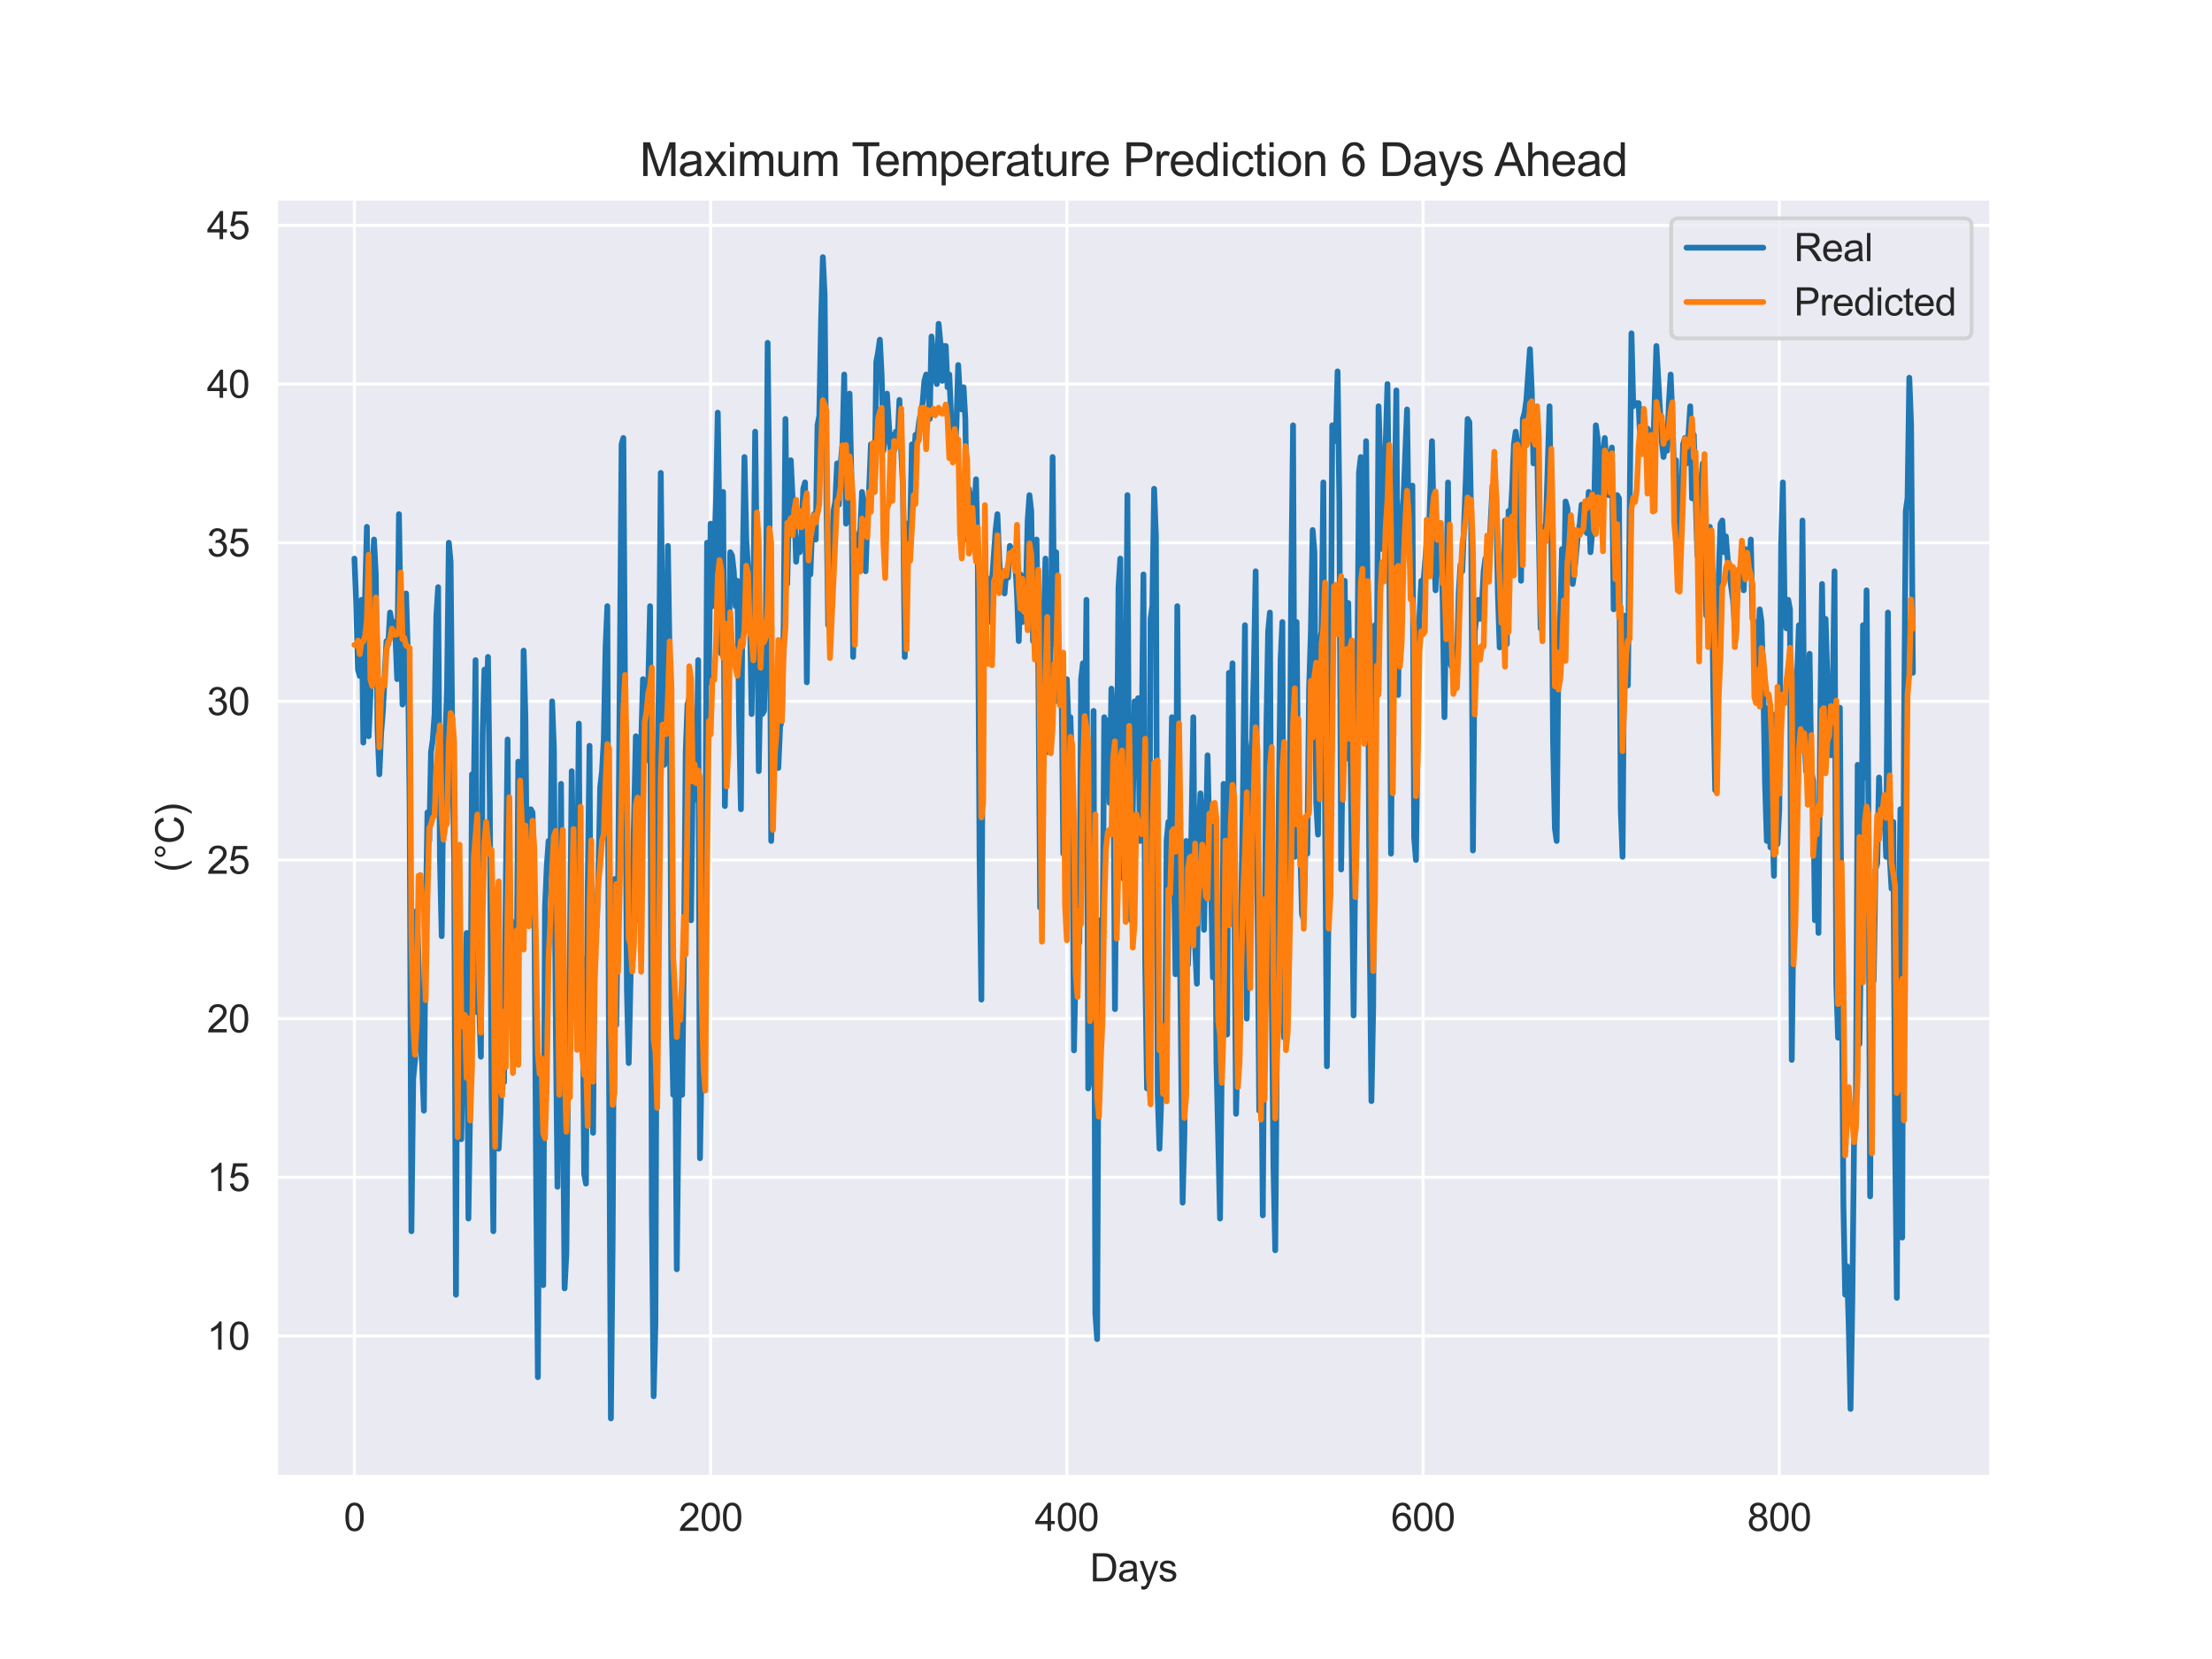 <?xml version="1.0" encoding="utf-8" standalone="no"?>
<!DOCTYPE svg PUBLIC "-//W3C//DTD SVG 1.1//EN"
  "http://www.w3.org/Graphics/SVG/1.1/DTD/svg11.dtd">
<svg xmlns:xlink="http://www.w3.org/1999/xlink" width="576pt" height="432pt" viewBox="0 0 576 432" xmlns="http://www.w3.org/2000/svg" version="1.1">
 <defs>
  <style type="text/css">*{stroke-linejoin: round; stroke-linecap: butt}</style>
 </defs>
 <g id="figure_1">
  <g id="patch_1">
   <path d="M 0 432 
L 576 432 
L 576 0 
L 0 0 
z
" style="fill: #ffffff"/>
  </g>
  <g id="axes_1">
   <g id="patch_2">
    <path d="M 72 384.48 
L 518.4 384.48 
L 518.4 51.84 
L 72 51.84 
z
" style="fill: #eaeaf2"/>
   </g>
   <g id="matplotlib.axis_1">
    <g id="xtick_1">
     <g id="line2d_1">
      <path d="M 92.291 384.48 
L 92.291 51.84 
" clip-path="url(#p9acb52d0fd)" style="fill: none; stroke: #ffffff; stroke-width: 0.8; stroke-linecap: round"/>
     </g>
     <g id="text_1">
      <!-- 0 -->
      <g style="fill: #262626" transform="translate(89.51 398.638) scale(0.1 -0.1)">
       <defs>
        <path id="ArialMT-30" d="M 266 2259 
Q 266 3072 433 3567 
Q 600 4063 929 4331 
Q 1259 4600 1759 4600 
Q 2128 4600 2406 4451 
Q 2684 4303 2865 4023 
Q 3047 3744 3150 3342 
Q 3253 2941 3253 2259 
Q 3253 1453 3087 958 
Q 2922 463 2592 192 
Q 2263 -78 1759 -78 
Q 1097 -78 719 397 
Q 266 969 266 2259 
z
M 844 2259 
Q 844 1131 1108 757 
Q 1372 384 1759 384 
Q 2147 384 2411 759 
Q 2675 1134 2675 2259 
Q 2675 3391 2411 3762 
Q 2147 4134 1753 4134 
Q 1366 4134 1134 3806 
Q 844 3388 844 2259 
z
" transform="scale(0.016)"/>
       </defs>
       <use xlink:href="#ArialMT-30"/>
      </g>
     </g>
    </g>
    <g id="xtick_2">
     <g id="line2d_2">
      <path d="M 185.049 384.48 
L 185.049 51.84 
" clip-path="url(#p9acb52d0fd)" style="fill: none; stroke: #ffffff; stroke-width: 0.8; stroke-linecap: round"/>
     </g>
     <g id="text_2">
      <!-- 200 -->
      <g style="fill: #262626" transform="translate(176.708 398.638) scale(0.1 -0.1)">
       <defs>
        <path id="ArialMT-32" d="M 3222 541 
L 3222 0 
L 194 0 
Q 188 203 259 391 
Q 375 700 629 1000 
Q 884 1300 1366 1694 
Q 2113 2306 2375 2664 
Q 2638 3022 2638 3341 
Q 2638 3675 2398 3904 
Q 2159 4134 1775 4134 
Q 1369 4134 1125 3890 
Q 881 3647 878 3216 
L 300 3275 
Q 359 3922 746 4261 
Q 1134 4600 1788 4600 
Q 2447 4600 2831 4234 
Q 3216 3869 3216 3328 
Q 3216 3053 3103 2787 
Q 2991 2522 2730 2228 
Q 2469 1934 1863 1422 
Q 1356 997 1212 845 
Q 1069 694 975 541 
L 3222 541 
z
" transform="scale(0.016)"/>
       </defs>
       <use xlink:href="#ArialMT-32"/>
       <use xlink:href="#ArialMT-30" x="55.615"/>
       <use xlink:href="#ArialMT-30" x="111.23"/>
      </g>
     </g>
    </g>
    <g id="xtick_3">
     <g id="line2d_3">
      <path d="M 277.808 384.48 
L 277.808 51.84 
" clip-path="url(#p9acb52d0fd)" style="fill: none; stroke: #ffffff; stroke-width: 0.8; stroke-linecap: round"/>
     </g>
     <g id="text_3">
      <!-- 400 -->
      <g style="fill: #262626" transform="translate(269.466 398.638) scale(0.1 -0.1)">
       <defs>
        <path id="ArialMT-34" d="M 2069 0 
L 2069 1097 
L 81 1097 
L 81 1613 
L 2172 4581 
L 2631 4581 
L 2631 1613 
L 3250 1613 
L 3250 1097 
L 2631 1097 
L 2631 0 
L 2069 0 
z
M 2069 1613 
L 2069 3678 
L 634 1613 
L 2069 1613 
z
" transform="scale(0.016)"/>
       </defs>
       <use xlink:href="#ArialMT-34"/>
       <use xlink:href="#ArialMT-30" x="55.615"/>
       <use xlink:href="#ArialMT-30" x="111.23"/>
      </g>
     </g>
    </g>
    <g id="xtick_4">
     <g id="line2d_4">
      <path d="M 370.566 384.48 
L 370.566 51.84 
" clip-path="url(#p9acb52d0fd)" style="fill: none; stroke: #ffffff; stroke-width: 0.8; stroke-linecap: round"/>
     </g>
     <g id="text_4">
      <!-- 600 -->
      <g style="fill: #262626" transform="translate(362.225 398.638) scale(0.1 -0.1)">
       <defs>
        <path id="ArialMT-36" d="M 3184 3459 
L 2625 3416 
Q 2550 3747 2413 3897 
Q 2184 4138 1850 4138 
Q 1581 4138 1378 3988 
Q 1113 3794 959 3422 
Q 806 3050 800 2363 
Q 1003 2672 1297 2822 
Q 1591 2972 1913 2972 
Q 2475 2972 2870 2558 
Q 3266 2144 3266 1488 
Q 3266 1056 3080 686 
Q 2894 316 2569 119 
Q 2244 -78 1831 -78 
Q 1128 -78 684 439 
Q 241 956 241 2144 
Q 241 3472 731 4075 
Q 1159 4600 1884 4600 
Q 2425 4600 2770 4297 
Q 3116 3994 3184 3459 
z
M 888 1484 
Q 888 1194 1011 928 
Q 1134 663 1356 523 
Q 1578 384 1822 384 
Q 2178 384 2434 671 
Q 2691 959 2691 1453 
Q 2691 1928 2437 2201 
Q 2184 2475 1800 2475 
Q 1419 2475 1153 2201 
Q 888 1928 888 1484 
z
" transform="scale(0.016)"/>
       </defs>
       <use xlink:href="#ArialMT-36"/>
       <use xlink:href="#ArialMT-30" x="55.615"/>
       <use xlink:href="#ArialMT-30" x="111.23"/>
      </g>
     </g>
    </g>
    <g id="xtick_5">
     <g id="line2d_5">
      <path d="M 463.325 384.48 
L 463.325 51.84 
" clip-path="url(#p9acb52d0fd)" style="fill: none; stroke: #ffffff; stroke-width: 0.8; stroke-linecap: round"/>
     </g>
     <g id="text_5">
      <!-- 800 -->
      <g style="fill: #262626" transform="translate(454.983 398.638) scale(0.1 -0.1)">
       <defs>
        <path id="ArialMT-38" d="M 1131 2484 
Q 781 2613 612 2850 
Q 444 3088 444 3419 
Q 444 3919 803 4259 
Q 1163 4600 1759 4600 
Q 2359 4600 2725 4251 
Q 3091 3903 3091 3403 
Q 3091 3084 2923 2848 
Q 2756 2613 2416 2484 
Q 2838 2347 3058 2040 
Q 3278 1734 3278 1309 
Q 3278 722 2862 322 
Q 2447 -78 1769 -78 
Q 1091 -78 675 323 
Q 259 725 259 1325 
Q 259 1772 486 2073 
Q 713 2375 1131 2484 
z
M 1019 3438 
Q 1019 3113 1228 2906 
Q 1438 2700 1772 2700 
Q 2097 2700 2305 2904 
Q 2513 3109 2513 3406 
Q 2513 3716 2298 3927 
Q 2084 4138 1766 4138 
Q 1444 4138 1231 3931 
Q 1019 3725 1019 3438 
z
M 838 1322 
Q 838 1081 952 856 
Q 1066 631 1291 507 
Q 1516 384 1775 384 
Q 2178 384 2440 643 
Q 2703 903 2703 1303 
Q 2703 1709 2433 1975 
Q 2163 2241 1756 2241 
Q 1359 2241 1098 1978 
Q 838 1716 838 1322 
z
" transform="scale(0.016)"/>
       </defs>
       <use xlink:href="#ArialMT-38"/>
       <use xlink:href="#ArialMT-30" x="55.615"/>
       <use xlink:href="#ArialMT-30" x="111.23"/>
      </g>
     </g>
    </g>
    <g id="text_6">
     <!-- Days -->
     <g style="fill: #262626" transform="translate(283.809 411.783) scale(0.1 -0.1)">
      <defs>
       <path id="ArialMT-44" d="M 494 0 
L 494 4581 
L 2072 4581 
Q 2606 4581 2888 4516 
Q 3281 4425 3559 4188 
Q 3922 3881 4101 3404 
Q 4281 2928 4281 2316 
Q 4281 1794 4159 1391 
Q 4038 988 3847 723 
Q 3656 459 3429 307 
Q 3203 156 2883 78 
Q 2563 0 2147 0 
L 494 0 
z
M 1100 541 
L 2078 541 
Q 2531 541 2789 625 
Q 3047 709 3200 863 
Q 3416 1078 3536 1442 
Q 3656 1806 3656 2325 
Q 3656 3044 3420 3430 
Q 3184 3816 2847 3947 
Q 2603 4041 2063 4041 
L 1100 4041 
L 1100 541 
z
" transform="scale(0.016)"/>
       <path id="ArialMT-61" d="M 2588 409 
Q 2275 144 1986 34 
Q 1697 -75 1366 -75 
Q 819 -75 525 192 
Q 231 459 231 875 
Q 231 1119 342 1320 
Q 453 1522 633 1644 
Q 813 1766 1038 1828 
Q 1203 1872 1538 1913 
Q 2219 1994 2541 2106 
Q 2544 2222 2544 2253 
Q 2544 2597 2384 2738 
Q 2169 2928 1744 2928 
Q 1347 2928 1158 2789 
Q 969 2650 878 2297 
L 328 2372 
Q 403 2725 575 2942 
Q 747 3159 1072 3276 
Q 1397 3394 1825 3394 
Q 2250 3394 2515 3294 
Q 2781 3194 2906 3042 
Q 3031 2891 3081 2659 
Q 3109 2516 3109 2141 
L 3109 1391 
Q 3109 606 3145 398 
Q 3181 191 3288 0 
L 2700 0 
Q 2613 175 2588 409 
z
M 2541 1666 
Q 2234 1541 1622 1453 
Q 1275 1403 1131 1340 
Q 988 1278 909 1158 
Q 831 1038 831 891 
Q 831 666 1001 516 
Q 1172 366 1500 366 
Q 1825 366 2078 508 
Q 2331 650 2450 897 
Q 2541 1088 2541 1459 
L 2541 1666 
z
" transform="scale(0.016)"/>
       <path id="ArialMT-79" d="M 397 -1278 
L 334 -750 
Q 519 -800 656 -800 
Q 844 -800 956 -737 
Q 1069 -675 1141 -563 
Q 1194 -478 1313 -144 
Q 1328 -97 1363 -6 
L 103 3319 
L 709 3319 
L 1400 1397 
Q 1534 1031 1641 628 
Q 1738 1016 1872 1384 
L 2581 3319 
L 3144 3319 
L 1881 -56 
Q 1678 -603 1566 -809 
Q 1416 -1088 1222 -1217 
Q 1028 -1347 759 -1347 
Q 597 -1347 397 -1278 
z
" transform="scale(0.016)"/>
       <path id="ArialMT-73" d="M 197 991 
L 753 1078 
Q 800 744 1014 566 
Q 1228 388 1613 388 
Q 2000 388 2187 545 
Q 2375 703 2375 916 
Q 2375 1106 2209 1216 
Q 2094 1291 1634 1406 
Q 1016 1563 777 1677 
Q 538 1791 414 1992 
Q 291 2194 291 2438 
Q 291 2659 392 2848 
Q 494 3038 669 3163 
Q 800 3259 1026 3326 
Q 1253 3394 1513 3394 
Q 1903 3394 2198 3281 
Q 2494 3169 2634 2976 
Q 2775 2784 2828 2463 
L 2278 2388 
Q 2241 2644 2061 2787 
Q 1881 2931 1553 2931 
Q 1166 2931 1000 2803 
Q 834 2675 834 2503 
Q 834 2394 903 2306 
Q 972 2216 1119 2156 
Q 1203 2125 1616 2013 
Q 2213 1853 2448 1751 
Q 2684 1650 2818 1456 
Q 2953 1263 2953 975 
Q 2953 694 2789 445 
Q 2625 197 2315 61 
Q 2006 -75 1616 -75 
Q 969 -75 630 194 
Q 291 463 197 991 
z
" transform="scale(0.016)"/>
      </defs>
      <use xlink:href="#ArialMT-44"/>
      <use xlink:href="#ArialMT-61" x="72.217"/>
      <use xlink:href="#ArialMT-79" x="127.832"/>
      <use xlink:href="#ArialMT-73" x="177.832"/>
     </g>
    </g>
   </g>
   <g id="matplotlib.axis_2">
    <g id="ytick_1">
     <g id="line2d_6">
      <path d="M 72 347.878 
L 518.4 347.878 
" clip-path="url(#p9acb52d0fd)" style="fill: none; stroke: #ffffff; stroke-width: 0.8; stroke-linecap: round"/>
     </g>
     <g id="text_7">
      <!-- 10 -->
      <g style="fill: #262626" transform="translate(53.878 351.457) scale(0.1 -0.1)">
       <defs>
        <path id="ArialMT-31" d="M 2384 0 
L 1822 0 
L 1822 3584 
Q 1619 3391 1289 3197 
Q 959 3003 697 2906 
L 697 3450 
Q 1169 3672 1522 3987 
Q 1875 4303 2022 4600 
L 2384 4600 
L 2384 0 
z
" transform="scale(0.016)"/>
       </defs>
       <use xlink:href="#ArialMT-31"/>
       <use xlink:href="#ArialMT-30" x="55.615"/>
      </g>
     </g>
    </g>
    <g id="ytick_2">
     <g id="line2d_7">
      <path d="M 72 306.567 
L 518.4 306.567 
" clip-path="url(#p9acb52d0fd)" style="fill: none; stroke: #ffffff; stroke-width: 0.8; stroke-linecap: round"/>
     </g>
     <g id="text_8">
      <!-- 15 -->
      <g style="fill: #262626" transform="translate(53.878 310.145) scale(0.1 -0.1)">
       <defs>
        <path id="ArialMT-35" d="M 266 1200 
L 856 1250 
Q 922 819 1161 601 
Q 1400 384 1738 384 
Q 2144 384 2425 690 
Q 2706 997 2706 1503 
Q 2706 1984 2436 2262 
Q 2166 2541 1728 2541 
Q 1456 2541 1237 2417 
Q 1019 2294 894 2097 
L 366 2166 
L 809 4519 
L 3088 4519 
L 3088 3981 
L 1259 3981 
L 1013 2750 
Q 1425 3038 1878 3038 
Q 2478 3038 2890 2622 
Q 3303 2206 3303 1553 
Q 3303 931 2941 478 
Q 2500 -78 1738 -78 
Q 1113 -78 717 272 
Q 322 622 266 1200 
z
" transform="scale(0.016)"/>
       </defs>
       <use xlink:href="#ArialMT-31"/>
       <use xlink:href="#ArialMT-35" x="55.615"/>
      </g>
     </g>
    </g>
    <g id="ytick_3">
     <g id="line2d_8">
      <path d="M 72 265.255 
L 518.4 265.255 
" clip-path="url(#p9acb52d0fd)" style="fill: none; stroke: #ffffff; stroke-width: 0.8; stroke-linecap: round"/>
     </g>
     <g id="text_9">
      <!-- 20 -->
      <g style="fill: #262626" transform="translate(53.878 268.834) scale(0.1 -0.1)">
       <use xlink:href="#ArialMT-32"/>
       <use xlink:href="#ArialMT-30" x="55.615"/>
      </g>
     </g>
    </g>
    <g id="ytick_4">
     <g id="line2d_9">
      <path d="M 72 223.944 
L 518.4 223.944 
" clip-path="url(#p9acb52d0fd)" style="fill: none; stroke: #ffffff; stroke-width: 0.8; stroke-linecap: round"/>
     </g>
     <g id="text_10">
      <!-- 25 -->
      <g style="fill: #262626" transform="translate(53.878 227.523) scale(0.1 -0.1)">
       <use xlink:href="#ArialMT-32"/>
       <use xlink:href="#ArialMT-35" x="55.615"/>
      </g>
     </g>
    </g>
    <g id="ytick_5">
     <g id="line2d_10">
      <path d="M 72 182.632 
L 518.4 182.632 
" clip-path="url(#p9acb52d0fd)" style="fill: none; stroke: #ffffff; stroke-width: 0.8; stroke-linecap: round"/>
     </g>
     <g id="text_11">
      <!-- 30 -->
      <g style="fill: #262626" transform="translate(53.878 186.211) scale(0.1 -0.1)">
       <defs>
        <path id="ArialMT-33" d="M 269 1209 
L 831 1284 
Q 928 806 1161 595 
Q 1394 384 1728 384 
Q 2125 384 2398 659 
Q 2672 934 2672 1341 
Q 2672 1728 2419 1979 
Q 2166 2231 1775 2231 
Q 1616 2231 1378 2169 
L 1441 2663 
Q 1497 2656 1531 2656 
Q 1891 2656 2178 2843 
Q 2466 3031 2466 3422 
Q 2466 3731 2256 3934 
Q 2047 4138 1716 4138 
Q 1388 4138 1169 3931 
Q 950 3725 888 3313 
L 325 3413 
Q 428 3978 793 4289 
Q 1159 4600 1703 4600 
Q 2078 4600 2393 4439 
Q 2709 4278 2876 4000 
Q 3044 3722 3044 3409 
Q 3044 3113 2884 2869 
Q 2725 2625 2413 2481 
Q 2819 2388 3044 2092 
Q 3269 1797 3269 1353 
Q 3269 753 2831 336 
Q 2394 -81 1725 -81 
Q 1122 -81 723 278 
Q 325 638 269 1209 
z
" transform="scale(0.016)"/>
       </defs>
       <use xlink:href="#ArialMT-33"/>
       <use xlink:href="#ArialMT-30" x="55.615"/>
      </g>
     </g>
    </g>
    <g id="ytick_6">
     <g id="line2d_11">
      <path d="M 72 141.321 
L 518.4 141.321 
" clip-path="url(#p9acb52d0fd)" style="fill: none; stroke: #ffffff; stroke-width: 0.8; stroke-linecap: round"/>
     </g>
     <g id="text_12">
      <!-- 35 -->
      <g style="fill: #262626" transform="translate(53.878 144.9) scale(0.1 -0.1)">
       <use xlink:href="#ArialMT-33"/>
       <use xlink:href="#ArialMT-35" x="55.615"/>
      </g>
     </g>
    </g>
    <g id="ytick_7">
     <g id="line2d_12">
      <path d="M 72 100.009 
L 518.4 100.009 
" clip-path="url(#p9acb52d0fd)" style="fill: none; stroke: #ffffff; stroke-width: 0.8; stroke-linecap: round"/>
     </g>
     <g id="text_13">
      <!-- 40 -->
      <g style="fill: #262626" transform="translate(53.878 103.588) scale(0.1 -0.1)">
       <use xlink:href="#ArialMT-34"/>
       <use xlink:href="#ArialMT-30" x="55.615"/>
      </g>
     </g>
    </g>
    <g id="ytick_8">
     <g id="line2d_13">
      <path d="M 72 58.698 
L 518.4 58.698 
" clip-path="url(#p9acb52d0fd)" style="fill: none; stroke: #ffffff; stroke-width: 0.8; stroke-linecap: round"/>
     </g>
     <g id="text_14">
      <!-- 45 -->
      <g style="fill: #262626" transform="translate(53.878 62.277) scale(0.1 -0.1)">
       <use xlink:href="#ArialMT-34"/>
       <use xlink:href="#ArialMT-35" x="55.615"/>
      </g>
     </g>
    </g>
    <g id="text_15">
     <!-- (°C) -->
     <g style="fill: #262626" transform="translate(47.773 227.1) rotate(-90) scale(0.1 -0.1)">
      <defs>
       <path id="ArialMT-28" d="M 1497 -1347 
Q 1031 -759 709 28 
Q 388 816 388 1659 
Q 388 2403 628 3084 
Q 909 3875 1497 4659 
L 1900 4659 
Q 1522 4009 1400 3731 
Q 1209 3300 1100 2831 
Q 966 2247 966 1656 
Q 966 153 1900 -1347 
L 1497 -1347 
z
" transform="scale(0.016)"/>
       <path id="ArialMT-b0" d="M 400 3794 
Q 400 4153 654 4406 
Q 909 4659 1266 4659 
Q 1628 4659 1881 4406 
Q 2134 4153 2134 3794 
Q 2134 3434 1879 3179 
Q 1625 2925 1266 2925 
Q 909 2925 654 3178 
Q 400 3431 400 3794 
z
M 741 3794 
Q 741 3575 895 3420 
Q 1050 3266 1269 3266 
Q 1484 3266 1639 3420 
Q 1794 3575 1794 3794 
Q 1794 4013 1639 4167 
Q 1484 4322 1269 4322 
Q 1050 4322 895 4167 
Q 741 4013 741 3794 
z
" transform="scale(0.016)"/>
       <path id="ArialMT-43" d="M 3763 1606 
L 4369 1453 
Q 4178 706 3683 314 
Q 3188 -78 2472 -78 
Q 1731 -78 1267 223 
Q 803 525 561 1097 
Q 319 1669 319 2325 
Q 319 3041 592 3573 
Q 866 4106 1370 4382 
Q 1875 4659 2481 4659 
Q 3169 4659 3637 4309 
Q 4106 3959 4291 3325 
L 3694 3184 
Q 3534 3684 3231 3912 
Q 2928 4141 2469 4141 
Q 1941 4141 1586 3887 
Q 1231 3634 1087 3207 
Q 944 2781 944 2328 
Q 944 1744 1114 1308 
Q 1284 872 1643 656 
Q 2003 441 2422 441 
Q 2931 441 3284 734 
Q 3638 1028 3763 1606 
z
" transform="scale(0.016)"/>
       <path id="ArialMT-29" d="M 791 -1347 
L 388 -1347 
Q 1322 153 1322 1656 
Q 1322 2244 1188 2822 
Q 1081 3291 891 3722 
Q 769 4003 388 4659 
L 791 4659 
Q 1378 3875 1659 3084 
Q 1900 2403 1900 1659 
Q 1900 816 1576 28 
Q 1253 -759 791 -1347 
z
" transform="scale(0.016)"/>
      </defs>
      <use xlink:href="#ArialMT-28"/>
      <use xlink:href="#ArialMT-b0" x="33.301"/>
      <use xlink:href="#ArialMT-43" x="73.291"/>
      <use xlink:href="#ArialMT-29" x="145.508"/>
     </g>
    </g>
   </g>
   <g id="line2d_14">
    <path d="M 92.291 145.452 
L 92.755 157.019 
L 93.218 174.37 
L 93.682 176.022 
L 94.146 156.193 
L 94.61 193.373 
L 95.074 155.367 
L 95.537 137.19 
L 96.001 191.721 
L 96.465 180.98 
L 96.929 149.583 
L 97.393 140.494 
L 97.856 149.583 
L 98.32 190.068 
L 98.784 201.635 
L 99.248 190.894 
L 99.712 185.111 
L 100.639 166.934 
L 101.103 167.76 
L 101.567 159.498 
L 102.031 161.976 
L 102.494 161.976 
L 102.958 165.281 
L 103.422 176.849 
L 103.886 133.885 
L 104.35 163.629 
L 104.813 183.458 
L 105.277 178.501 
L 105.741 154.54 
L 106.205 170.239 
L 106.668 209.898 
L 107.132 320.612 
L 107.596 280.953 
L 108.06 275.996 
L 108.524 237.163 
L 108.987 249.557 
L 109.451 271.865 
L 109.915 276.822 
L 110.379 289.216 
L 110.843 240.468 
L 111.306 211.55 
L 111.77 218.986 
L 112.234 195.852 
L 112.698 192.547 
L 113.162 185.937 
L 113.625 160.324 
L 114.089 152.888 
L 114.553 223.117 
L 115.017 243.773 
L 115.481 199.983 
L 115.944 193.373 
L 116.408 179.327 
L 116.872 141.321 
L 117.336 146.278 
L 117.799 195.026 
L 118.263 223.117 
L 118.727 337.137 
L 119.191 229.727 
L 119.655 268.56 
L 120.118 296.652 
L 120.582 271.039 
L 121.046 266.081 
L 121.51 242.947 
L 121.974 317.308 
L 122.437 286.737 
L 122.901 201.635 
L 123.365 208.245 
L 123.829 171.891 
L 124.293 263.603 
L 124.756 261.95 
L 125.22 275.17 
L 125.684 190.894 
L 126.148 174.37 
L 126.612 185.937 
L 127.075 171.065 
L 127.539 208.245 
L 128.003 285.085 
L 128.467 320.612 
L 128.93 250.383 
L 129.858 299.13 
L 130.322 290.042 
L 130.786 273.517 
L 131.249 281.78 
L 131.713 230.553 
L 132.177 192.547 
L 132.641 260.298 
L 133.105 239.642 
L 133.568 253.688 
L 134.032 240.468 
L 134.496 261.95 
L 134.96 198.33 
L 135.424 220.639 
L 135.887 231.38 
L 136.351 169.412 
L 136.815 186.763 
L 137.279 238.816 
L 137.743 237.163 
L 138.206 210.724 
L 138.67 211.55 
L 139.134 233.032 
L 139.598 305.74 
L 140.062 358.619 
L 140.525 275.996 
L 140.989 280.953 
L 141.453 334.658 
L 141.917 236.337 
L 142.38 225.596 
L 142.844 218.986 
L 143.308 227.249 
L 143.772 182.632 
L 144.236 195.026 
L 144.699 263.603 
L 145.163 309.045 
L 146.091 204.114 
L 146.555 281.78 
L 147.018 335.485 
L 147.482 326.396 
L 147.946 276.822 
L 148.41 246.252 
L 148.874 200.809 
L 149.801 259.471 
L 150.265 236.337 
L 150.729 188.416 
L 151.193 267.734 
L 151.656 249.557 
L 152.12 305.74 
L 152.584 308.219 
L 153.048 230.553 
L 153.511 194.199 
L 153.975 282.606 
L 154.439 294.999 
L 154.903 237.163 
L 155.367 241.294 
L 155.83 227.249 
L 156.294 204.94 
L 156.758 200.809 
L 157.222 192.547 
L 157.686 168.586 
L 158.149 157.845 
L 158.613 282.606 
L 159.077 369.36 
L 159.541 322.265 
L 160.005 228.901 
L 160.468 266.908 
L 160.932 234.685 
L 161.86 115.708 
L 162.324 114.055 
L 163.251 257.819 
L 163.715 276.822 
L 165.57 191.721 
L 166.034 233.032 
L 166.498 239.642 
L 166.961 193.373 
L 167.425 176.849 
L 167.889 198.33 
L 168.353 181.806 
L 168.817 177.675 
L 169.28 157.845 
L 169.744 315.655 
L 170.208 363.576 
L 170.672 344.573 
L 171.136 204.94 
L 171.599 176.022 
L 172.063 123.144 
L 172.527 167.76 
L 172.991 199.157 
L 173.455 185.111 
L 173.918 142.147 
L 174.382 172.717 
L 174.846 262.776 
L 175.31 285.085 
L 175.774 266.908 
L 176.237 330.527 
L 176.701 287.563 
L 177.165 261.95 
L 177.629 285.085 
L 178.092 248.73 
L 178.556 195.852 
L 179.02 183.458 
L 179.484 181.806 
L 179.948 239.642 
L 180.411 199.983 
L 180.875 208.245 
L 181.339 204.94 
L 181.803 171.891 
L 182.267 301.609 
L 182.73 275.17 
L 183.194 278.475 
L 183.658 226.422 
L 184.122 141.321 
L 184.586 177.675 
L 185.049 136.363 
L 185.513 157.845 
L 186.441 130.58 
L 186.905 107.445 
L 187.832 170.239 
L 188.296 128.101 
L 188.76 209.898 
L 189.223 181.806 
L 189.687 180.153 
L 190.151 143.799 
L 190.615 144.626 
L 191.079 148.757 
L 191.542 157.845 
L 192.006 151.235 
L 192.47 188.416 
L 192.934 210.724 
L 193.398 147.93 
L 193.861 119.012 
L 194.325 140.494 
L 194.789 147.93 
L 195.253 157.845 
L 195.717 185.937 
L 196.18 156.193 
L 196.644 112.403 
L 197.108 149.583 
L 197.572 200.809 
L 198.036 175.196 
L 198.499 185.937 
L 198.963 185.111 
L 199.427 164.455 
L 199.891 89.268 
L 200.354 130.58 
L 200.818 218.986 
L 201.282 204.114 
L 201.746 195.852 
L 202.21 190.068 
L 202.673 199.983 
L 203.137 189.242 
L 203.601 187.59 
L 204.065 162.803 
L 204.529 109.098 
L 204.992 152.062 
L 205.456 131.406 
L 205.92 119.839 
L 206.384 129.753 
L 206.848 132.232 
L 207.311 146.278 
L 207.775 140.494 
L 208.239 143.799 
L 208.703 138.842 
L 209.167 127.275 
L 209.63 125.622 
L 210.094 177.675 
L 210.558 142.147 
L 211.022 149.583 
L 211.486 137.19 
L 211.949 133.885 
L 212.413 140.494 
L 212.877 110.75 
L 213.341 108.271 
L 213.804 83.485 
L 214.268 66.96 
L 214.732 76.875 
L 215.196 129.753 
L 215.66 162.803 
L 216.123 150.409 
L 217.051 133.058 
L 217.515 130.58 
L 217.979 120.665 
L 218.442 131.406 
L 218.906 120.665 
L 219.37 115.708 
L 219.834 97.53 
L 220.298 136.363 
L 221.225 102.488 
L 221.689 123.97 
L 222.153 171.065 
L 222.617 147.93 
L 223.08 142.973 
L 223.544 139.668 
L 224.008 138.016 
L 224.472 128.101 
L 224.935 132.232 
L 225.399 148.757 
L 225.863 135.537 
L 226.327 127.275 
L 226.791 115.708 
L 227.254 126.449 
L 227.718 128.101 
L 228.182 94.226 
L 228.646 91.747 
L 229.11 88.442 
L 229.573 97.53 
L 230.037 117.36 
L 230.501 113.229 
L 230.965 102.488 
L 231.892 117.36 
L 232.356 113.229 
L 232.82 117.36 
L 233.284 112.403 
L 233.748 114.055 
L 234.211 104.14 
L 234.675 117.36 
L 235.139 127.275 
L 235.603 171.065 
L 236.066 136.363 
L 236.53 140.494 
L 236.994 138.016 
L 237.458 115.708 
L 237.922 121.491 
L 238.385 113.229 
L 238.849 114.055 
L 239.313 109.924 
L 240.241 104.967 
L 240.704 99.183 
L 241.168 97.53 
L 241.632 98.357 
L 242.096 109.098 
L 242.56 87.616 
L 243.487 98.357 
L 243.951 100.009 
L 244.415 84.311 
L 244.879 89.268 
L 245.342 99.183 
L 245.806 90.094 
L 246.27 90.094 
L 246.734 100.835 
L 247.198 97.53 
L 247.661 108.271 
L 248.125 109.098 
L 248.589 119.012 
L 249.053 110.75 
L 249.516 95.052 
L 249.98 103.314 
L 250.444 106.619 
L 250.908 100.835 
L 251.372 109.098 
L 251.835 140.494 
L 252.299 127.275 
L 252.763 129.753 
L 253.227 140.494 
L 253.691 133.885 
L 254.154 124.796 
L 254.618 146.278 
L 255.082 223.944 
L 255.546 260.298 
L 256.01 157.019 
L 256.473 154.54 
L 256.937 150.409 
L 257.401 161.976 
L 257.865 152.062 
L 258.329 151.235 
L 259.256 138.016 
L 259.72 133.885 
L 260.184 145.452 
L 260.647 152.888 
L 261.111 152.888 
L 261.575 154.54 
L 262.039 148.757 
L 262.503 150.409 
L 262.966 142.147 
L 263.43 142.973 
L 263.894 146.278 
L 264.358 146.278 
L 264.822 154.54 
L 265.285 166.934 
L 265.749 149.583 
L 266.213 161.976 
L 266.677 157.019 
L 267.141 153.714 
L 267.604 135.537 
L 268.068 128.927 
L 268.532 133.058 
L 268.996 166.934 
L 269.46 148.757 
L 269.923 140.494 
L 270.387 175.196 
L 270.851 236.337 
L 271.315 180.153 
L 272.242 145.452 
L 272.706 195.852 
L 273.634 167.76 
L 274.097 119.012 
L 274.561 167.76 
L 275.025 143.799 
L 275.489 182.632 
L 275.953 172.717 
L 276.416 176.849 
L 276.88 222.291 
L 277.344 221.465 
L 277.808 176.849 
L 278.272 190.068 
L 278.735 186.763 
L 279.199 202.462 
L 279.663 273.517 
L 280.591 226.422 
L 281.054 245.426 
L 281.518 176.849 
L 281.982 172.717 
L 282.446 199.983 
L 282.91 156.193 
L 283.373 283.432 
L 283.837 280.953 
L 284.301 266.908 
L 284.765 185.111 
L 285.228 342.094 
L 285.692 348.704 
L 286.156 239.642 
L 286.62 254.514 
L 287.084 249.557 
L 287.547 186.763 
L 288.011 202.462 
L 288.475 187.59 
L 288.939 209.071 
L 289.403 179.327 
L 289.866 187.59 
L 290.33 262.776 
L 291.258 152.888 
L 291.722 145.452 
L 292.185 218.16 
L 292.649 228.901 
L 293.113 192.547 
L 293.577 128.927 
L 294.041 220.639 
L 294.504 239.642 
L 295.432 182.632 
L 295.896 185.111 
L 296.359 181.806 
L 296.823 218.986 
L 297.287 194.199 
L 297.751 149.583 
L 298.215 251.209 
L 298.678 283.432 
L 299.142 262.776 
L 299.606 161.15 
L 300.07 157.845 
L 300.534 127.275 
L 300.997 139.668 
L 301.461 285.085 
L 301.925 299.13 
L 302.389 285.911 
L 302.853 282.606 
L 303.316 283.432 
L 303.78 218.986 
L 304.244 214.029 
L 304.708 214.029 
L 305.172 186.763 
L 306.099 253.688 
L 306.563 157.845 
L 307.027 225.596 
L 307.954 313.176 
L 308.418 294.999 
L 308.882 218.986 
L 309.346 251.209 
L 309.809 237.163 
L 310.273 214.855 
L 310.737 186.763 
L 311.201 246.252 
L 311.665 256.167 
L 312.128 217.334 
L 312.592 206.593 
L 313.056 215.681 
L 313.52 242.121 
L 314.447 196.678 
L 314.911 218.16 
L 315.375 231.38 
L 315.839 254.514 
L 316.303 212.376 
L 316.766 276.822 
L 317.694 317.308 
L 318.158 275.996 
L 318.622 204.114 
L 319.085 246.252 
L 319.549 269.386 
L 320.013 175.196 
L 320.477 185.111 
L 320.94 172.717 
L 321.868 290.042 
L 323.259 233.032 
L 323.723 202.462 
L 324.187 162.803 
L 324.651 265.255 
L 325.115 224.77 
L 325.578 196.678 
L 326.042 192.547 
L 326.506 174.37 
L 326.97 148.757 
L 327.434 230.553 
L 327.897 289.216 
L 328.361 261.124 
L 328.825 316.481 
L 329.753 190.068 
L 330.216 164.455 
L 330.68 159.498 
L 331.144 256.993 
L 331.608 304.088 
L 332.071 325.57 
L 332.999 208.245 
L 333.463 171.891 
L 333.927 161.976 
L 334.39 270.212 
L 334.854 264.429 
L 335.318 220.639 
L 335.782 214.855 
L 336.246 152.062 
L 336.709 110.75 
L 337.173 223.117 
L 337.637 161.976 
L 338.101 214.029 
L 338.565 219.812 
L 339.028 237.99 
L 339.492 239.642 
L 339.956 219.812 
L 340.42 222.291 
L 340.884 179.327 
L 341.347 164.455 
L 341.811 138.016 
L 342.275 143.799 
L 342.739 209.071 
L 343.202 217.334 
L 343.666 166.934 
L 344.13 164.455 
L 344.594 125.622 
L 345.058 213.203 
L 345.521 277.649 
L 346.449 186.763 
L 346.913 110.75 
L 347.377 114.055 
L 347.84 114.881 
L 348.304 96.704 
L 348.768 130.58 
L 349.232 226.422 
L 350.159 151.235 
L 350.623 197.504 
L 351.087 157.019 
L 351.551 185.937 
L 352.478 264.429 
L 353.406 180.153 
L 353.87 123.144 
L 354.334 119.012 
L 354.797 176.022 
L 355.261 169.412 
L 355.725 114.881 
L 356.189 161.976 
L 356.652 242.121 
L 357.116 286.737 
L 357.58 261.95 
L 358.044 162.803 
L 358.508 177.675 
L 358.971 105.793 
L 359.435 121.491 
L 359.899 142.973 
L 360.363 122.317 
L 360.827 115.708 
L 361.29 100.009 
L 361.754 139.668 
L 362.218 222.291 
L 362.682 161.976 
L 363.609 101.662 
L 364.073 180.98 
L 364.537 143.799 
L 365.001 134.711 
L 365.465 129.753 
L 366.392 106.619 
L 366.856 141.321 
L 367.32 147.93 
L 367.783 126.449 
L 368.247 218.16 
L 368.711 223.944 
L 369.175 186.763 
L 369.639 160.324 
L 370.102 151.235 
L 370.566 152.888 
L 371.494 141.321 
L 371.958 142.973 
L 372.885 114.881 
L 373.349 137.19 
L 373.813 153.714 
L 374.277 136.363 
L 374.74 144.626 
L 375.204 142.973 
L 375.668 156.193 
L 376.132 186.763 
L 377.059 125.622 
L 377.523 171.891 
L 377.987 173.544 
L 378.451 172.717 
L 378.914 174.37 
L 379.378 174.37 
L 379.842 154.54 
L 380.306 147.104 
L 380.77 148.757 
L 381.697 124.796 
L 382.161 109.098 
L 382.625 109.924 
L 383.089 135.537 
L 383.552 221.465 
L 384.016 164.455 
L 384.944 156.193 
L 385.408 161.15 
L 385.871 157.845 
L 386.335 148.757 
L 386.799 145.452 
L 387.263 149.583 
L 387.727 147.93 
L 388.19 135.537 
L 388.654 126.449 
L 389.118 131.406 
L 389.582 128.101 
L 390.046 154.54 
L 390.509 168.586 
L 390.973 167.76 
L 391.437 165.281 
L 391.901 135.537 
L 392.364 167.76 
L 392.828 133.058 
L 393.292 135.537 
L 393.756 127.275 
L 394.22 115.708 
L 394.683 112.403 
L 395.147 115.708 
L 395.611 123.97 
L 396.075 151.235 
L 396.539 109.098 
L 397.002 107.445 
L 397.466 104.14 
L 398.394 90.921 
L 398.858 101.662 
L 399.321 120.665 
L 399.785 107.445 
L 400.249 115.708 
L 401.177 163.629 
L 401.64 137.19 
L 402.104 139.668 
L 402.568 136.363 
L 403.495 105.793 
L 403.959 138.842 
L 404.423 193.373 
L 404.887 215.681 
L 405.351 218.986 
L 405.814 169.412 
L 406.278 160.324 
L 406.742 142.973 
L 407.206 156.193 
L 407.67 130.58 
L 408.133 132.232 
L 408.597 138.842 
L 409.061 139.668 
L 409.525 152.062 
L 409.989 148.757 
L 410.916 138.842 
L 411.38 136.363 
L 411.844 131.406 
L 412.308 132.232 
L 412.771 138.016 
L 413.235 138.842 
L 413.699 128.101 
L 414.163 143.799 
L 415.09 133.058 
L 415.554 110.75 
L 416.018 114.055 
L 416.482 136.363 
L 416.945 131.406 
L 417.409 117.36 
L 417.873 114.055 
L 418.801 128.927 
L 419.264 119.012 
L 419.728 116.534 
L 420.192 158.671 
L 420.656 157.845 
L 421.12 128.927 
L 421.583 129.753 
L 422.047 210.724 
L 422.511 223.117 
L 422.975 160.324 
L 423.439 171.065 
L 423.902 178.501 
L 424.83 86.79 
L 425.294 105.793 
L 425.758 104.967 
L 426.685 104.967 
L 427.149 115.708 
L 427.613 106.619 
L 428.076 114.055 
L 428.54 114.055 
L 429.004 111.576 
L 429.468 112.403 
L 429.932 112.403 
L 430.395 119.839 
L 431.323 90.094 
L 432.714 114.881 
L 433.178 119.012 
L 433.642 115.708 
L 434.106 117.36 
L 434.57 104.967 
L 435.033 97.53 
L 435.497 109.098 
L 435.961 124.796 
L 436.425 119.839 
L 436.889 144.626 
L 437.352 140.494 
L 437.816 129.753 
L 438.28 115.708 
L 438.744 114.055 
L 439.207 120.665 
L 440.135 105.793 
L 440.599 129.753 
L 441.063 113.229 
L 441.99 144.626 
L 442.454 130.58 
L 442.918 126.449 
L 443.382 120.665 
L 443.845 137.19 
L 444.309 160.324 
L 444.773 152.888 
L 445.237 137.19 
L 445.701 145.452 
L 446.164 181.806 
L 446.628 205.767 
L 447.092 191.721 
L 447.556 149.583 
L 448.02 136.363 
L 448.483 135.537 
L 448.947 143.799 
L 449.411 139.668 
L 449.875 145.452 
L 450.802 152.888 
L 451.266 156.193 
L 451.73 162.803 
L 452.194 148.757 
L 452.657 150.409 
L 453.121 150.409 
L 453.585 149.583 
L 454.049 153.714 
L 454.513 142.973 
L 454.976 149.583 
L 455.44 148.757 
L 455.904 140.494 
L 456.368 161.15 
L 456.832 161.976 
L 457.295 171.065 
L 457.759 173.544 
L 458.223 158.671 
L 458.687 161.976 
L 459.151 177.675 
L 459.614 204.114 
L 460.078 218.986 
L 460.542 184.285 
L 461.006 220.639 
L 461.47 211.55 
L 461.933 228.075 
L 462.397 185.937 
L 462.861 219.812 
L 463.325 210.724 
L 463.788 142.147 
L 464.252 125.622 
L 464.716 158.671 
L 465.18 163.629 
L 465.644 156.193 
L 466.107 158.671 
L 466.571 275.996 
L 467.499 196.678 
L 467.963 176.022 
L 468.426 162.803 
L 468.89 190.068 
L 469.354 135.537 
L 469.818 190.068 
L 470.282 200.809 
L 470.745 188.416 
L 471.209 170.239 
L 471.673 200.809 
L 472.137 203.288 
L 472.601 239.642 
L 473.064 219.812 
L 473.528 242.947 
L 473.992 186.763 
L 474.456 152.062 
L 474.919 184.285 
L 475.383 161.15 
L 475.847 176.849 
L 476.775 196.678 
L 477.238 181.806 
L 477.702 148.757 
L 478.166 256.167 
L 478.63 270.212 
L 479.094 184.285 
L 480.021 314.003 
L 480.485 337.137 
L 480.949 329.701 
L 481.413 345.399 
L 481.876 366.881 
L 482.34 338.79 
L 482.804 295.826 
L 483.268 290.042 
L 483.732 199.157 
L 484.195 271.865 
L 484.659 242.947 
L 485.123 162.803 
L 485.587 202.462 
L 486.05 153.714 
L 486.514 208.245 
L 486.978 311.524 
L 487.442 237.99 
L 487.906 255.34 
L 488.369 226.422 
L 488.833 224.77 
L 489.297 202.462 
L 489.761 215.681 
L 490.225 210.724 
L 490.688 209.898 
L 491.152 223.117 
L 491.616 159.498 
L 492.08 223.117 
L 492.544 231.38 
L 493.007 214.029 
L 493.471 295.826 
L 493.935 337.963 
L 494.399 247.078 
L 494.863 210.724 
L 495.326 322.265 
L 495.79 193.373 
L 496.254 133.058 
L 496.718 129.753 
L 497.182 98.357 
L 497.645 110.75 
L 498.109 175.196 
L 498.109 175.196 
" clip-path="url(#p9acb52d0fd)" style="fill: none; stroke: #1f77b4; stroke-width: 1.5; stroke-linecap: round"/>
   </g>
   <g id="line2d_15">
    <path d="M 92.291 167.917 
L 92.755 168.082 
L 93.218 166.802 
L 93.682 170.346 
L 94.146 167.215 
L 94.61 167.058 
L 95.074 165.595 
L 95.537 161.315 
L 96.001 144.444 
L 96.465 176.948 
L 96.929 178.641 
L 97.856 155.557 
L 98.32 168.685 
L 98.784 194.612 
L 99.248 180.971 
L 99.712 177.014 
L 100.175 178.46 
L 100.639 169.363 
L 101.103 167.215 
L 101.567 166.397 
L 102.031 163.711 
L 102.494 164.397 
L 102.958 165.314 
L 103.886 164.91 
L 104.35 149.087 
L 104.813 166.446 
L 105.277 166.083 
L 105.741 168.115 
L 106.205 168.322 
L 106.668 168.743 
L 107.132 243.038 
L 107.596 266.767 
L 108.06 274.649 
L 108.524 266.453 
L 108.987 228.066 
L 109.451 227.827 
L 109.915 233.586 
L 110.379 235.213 
L 110.843 260.438 
L 111.306 234.123 
L 111.77 215.706 
L 112.234 214.632 
L 112.698 212.913 
L 113.162 212.368 
L 113.625 200.066 
L 114.553 188.878 
L 115.017 211.972 
L 115.481 218.639 
L 115.944 215.227 
L 116.408 214.434 
L 116.872 193.505 
L 117.336 185.656 
L 117.799 186.92 
L 118.263 193.257 
L 119.191 296.106 
L 119.655 219.953 
L 120.118 265.825 
L 120.582 267.312 
L 121.046 264.288 
L 121.51 280.706 
L 121.974 265.172 
L 122.437 291.777 
L 122.901 277.839 
L 123.365 223.473 
L 124.293 212.095 
L 124.756 253.126 
L 125.22 268.924 
L 125.684 237.932 
L 126.148 219.532 
L 126.612 214.029 
L 127.075 219.077 
L 127.539 222.423 
L 128.003 221.283 
L 128.467 244.889 
L 128.93 298.635 
L 129.394 234.693 
L 129.858 229.496 
L 130.322 283.779 
L 130.786 285.25 
L 131.249 263.38 
L 131.713 277.905 
L 132.177 237.791 
L 132.641 207.559 
L 133.105 254.159 
L 133.568 279.425 
L 134.032 264.313 
L 134.496 242.269 
L 134.96 277.293 
L 135.424 203.238 
L 135.887 214.194 
L 136.351 247.276 
L 136.815 214.996 
L 137.279 223.944 
L 137.743 241.212 
L 138.206 232.041 
L 138.67 213.715 
L 139.134 220.928 
L 140.062 274.071 
L 140.525 279.631 
L 140.989 275.509 
L 141.453 295.181 
L 141.917 296.404 
L 142.38 282.11 
L 142.844 249.623 
L 143.308 240.022 
L 143.772 226.017 
L 144.236 217.78 
L 144.699 216.367 
L 145.163 244.756 
L 145.627 285.093 
L 146.091 225.712 
L 146.555 216.094 
L 147.018 276.748 
L 147.482 294.71 
L 147.946 285.564 
L 148.41 285.737 
L 148.874 238.262 
L 149.337 215.863 
L 149.801 250.119 
L 150.265 273.385 
L 150.729 262.975 
L 151.193 210.071 
L 151.656 274.93 
L 152.12 279.929 
L 152.584 276.533 
L 153.048 293.182 
L 153.511 236.42 
L 153.975 218.829 
L 154.439 281.656 
L 154.903 254.721 
L 155.83 229.769 
L 156.294 225.1 
L 156.758 218.912 
L 157.222 217.284 
L 157.686 203.404 
L 158.149 193.737 
L 158.613 194.959 
L 159.077 268.453 
L 159.541 287.712 
L 160.005 284.589 
L 160.468 230.19 
L 160.932 253.085 
L 162.324 184.698 
L 162.787 175.733 
L 163.251 200.537 
L 163.715 244.451 
L 164.179 245.938 
L 164.642 252.994 
L 165.106 245.55 
L 165.57 209.542 
L 166.034 207.683 
L 166.498 226.546 
L 166.961 253.052 
L 167.425 215.425 
L 167.889 188.027 
L 168.353 185.26 
L 168.817 180.434 
L 169.28 178.501 
L 169.744 173.816 
L 170.208 270.683 
L 170.672 273.964 
L 171.136 288.505 
L 172.063 202.577 
L 172.527 188.688 
L 173.455 191.167 
L 173.918 181.822 
L 174.382 167 
L 174.846 178.666 
L 175.31 249.301 
L 175.774 258.24 
L 176.237 270.055 
L 176.701 262.305 
L 177.165 265.561 
L 177.629 254.068 
L 178.092 238.684 
L 178.556 248.524 
L 179.484 173.494 
L 179.948 176.832 
L 180.411 203.494 
L 180.875 199 
L 181.339 203.949 
L 181.803 200.619 
L 182.267 202.478 
L 182.73 259.975 
L 183.194 277.962 
L 183.658 283.977 
L 184.122 226.769 
L 184.586 187.755 
L 185.049 191.258 
L 185.513 177.096 
L 185.977 177.055 
L 186.441 167.777 
L 186.905 149.996 
L 187.368 145.848 
L 187.832 148.591 
L 188.296 171.288 
L 188.76 162.34 
L 189.223 204.808 
L 189.687 194.315 
L 190.151 159.407 
L 190.615 167.793 
L 191.079 168.925 
L 191.542 173.99 
L 192.006 175.989 
L 192.47 170.693 
L 192.934 166.901 
L 193.398 168.272 
L 193.861 163.645 
L 194.325 147.311 
L 194.789 149.286 
L 195.253 164.703 
L 195.717 165.951 
L 196.18 171.941 
L 196.644 163.067 
L 197.108 133.414 
L 197.572 141.056 
L 198.036 173.882 
L 198.499 162.018 
L 198.963 167.198 
L 199.427 165.909 
L 199.891 158.126 
L 200.354 137.561 
L 200.818 141.345 
L 201.282 216.119 
L 201.746 196.513 
L 202.21 190.853 
L 202.673 166.669 
L 203.137 170.891 
L 203.601 187.763 
L 204.065 169.685 
L 204.529 163.455 
L 204.992 136.148 
L 205.456 136.669 
L 205.92 134.926 
L 206.384 139.387 
L 206.848 132.728 
L 207.311 130.142 
L 207.775 137.057 
L 208.239 133.034 
L 208.703 137.305 
L 209.167 136.818 
L 209.63 130.96 
L 210.094 128.44 
L 210.558 145.964 
L 211.022 140.106 
L 211.486 137.619 
L 211.949 134.157 
L 212.413 136.107 
L 213.341 131.282 
L 213.804 115.038 
L 214.268 104.231 
L 214.732 105.347 
L 215.196 106.834 
L 215.66 151.987 
L 216.123 171.346 
L 217.979 130.563 
L 218.442 129.795 
L 218.906 126.771 
L 219.37 115.955 
L 219.834 117.905 
L 220.298 115.889 
L 220.761 129.646 
L 221.225 118.814 
L 221.689 123.507 
L 222.153 130.662 
L 222.617 167.892 
L 223.08 143.403 
L 223.544 146.6 
L 224.008 148.839 
L 224.472 135.008 
L 224.935 136.553 
L 225.399 138.958 
L 225.863 139.908 
L 226.327 128.093 
L 226.791 133.265 
L 227.254 115.361 
L 227.718 128.084 
L 228.646 109.098 
L 229.11 107.28 
L 229.573 106.189 
L 230.037 141.271 
L 230.501 150.525 
L 230.965 132.497 
L 231.429 131.257 
L 231.892 117.707 
L 232.356 130.464 
L 232.82 114.815 
L 233.748 116.369 
L 234.211 114.956 
L 234.675 106.379 
L 236.066 169.098 
L 236.53 141.684 
L 236.994 146.022 
L 237.922 128.935 
L 238.385 131.232 
L 238.849 115.394 
L 239.313 114.576 
L 239.777 106.272 
L 240.704 106.165 
L 241.168 116.996 
L 241.632 106.784 
L 242.096 107.966 
L 242.56 107.602 
L 243.023 106.404 
L 243.487 108.181 
L 243.951 107.462 
L 244.415 106.165 
L 244.879 107.387 
L 245.342 107.718 
L 245.806 106.966 
L 246.27 105.338 
L 246.734 108.899 
L 247.198 119.31 
L 247.661 112.907 
L 248.125 120.442 
L 248.589 111.7 
L 249.053 114.27 
L 249.516 114.443 
L 249.98 138.685 
L 250.444 145.418 
L 250.908 134.579 
L 251.372 116.17 
L 251.835 119.409 
L 252.299 144.155 
L 252.763 134.207 
L 253.227 132.249 
L 253.691 141.701 
L 254.154 146.187 
L 254.618 137.363 
L 255.082 153.293 
L 255.546 212.872 
L 256.01 209.113 
L 256.473 131.53 
L 256.937 171.247 
L 257.401 172.874 
L 257.865 169.065 
L 258.329 173.238 
L 258.792 151.458 
L 259.256 150.054 
L 259.72 139.379 
L 260.184 154.474 
L 260.647 149.938 
L 261.111 150.244 
L 261.575 148.608 
L 262.039 149.88 
L 262.966 144.039 
L 263.43 145.592 
L 263.894 143.353 
L 264.358 148.691 
L 264.822 136.661 
L 265.285 153.284 
L 265.749 158.556 
L 266.213 150.723 
L 266.677 159.316 
L 267.141 157.3 
L 267.604 164.116 
L 268.068 141.486 
L 268.532 144.419 
L 268.996 155.937 
L 269.46 171.742 
L 269.923 167.289 
L 270.387 148.368 
L 271.315 245.219 
L 271.778 200.826 
L 272.242 176.262 
L 272.706 160.646 
L 273.17 195.059 
L 273.634 196.166 
L 274.097 189.663 
L 274.561 172.766 
L 275.025 172.114 
L 275.489 149.823 
L 275.953 183.615 
L 276.416 172.023 
L 276.88 169.941 
L 277.344 235.99 
L 277.808 244.839 
L 278.272 206.485 
L 278.735 191.878 
L 279.199 193.72 
L 279.663 214.078 
L 280.127 253.465 
L 280.591 259.62 
L 281.054 237.072 
L 281.518 240.6 
L 281.982 201.71 
L 282.446 186.449 
L 282.91 189.539 
L 283.373 193.547 
L 283.837 265.924 
L 284.301 264.421 
L 285.228 212.071 
L 285.692 285.795 
L 286.156 290.81 
L 286.62 276.393 
L 287.084 266.073 
L 287.547 235.436 
L 288.011 220.977 
L 288.475 216.698 
L 288.939 216.02 
L 289.403 217.259 
L 289.866 197.413 
L 290.33 193.018 
L 290.794 244.426 
L 291.258 224.654 
L 291.722 197.488 
L 292.185 195.414 
L 292.649 212.319 
L 293.113 240.08 
L 294.041 188.994 
L 294.968 246.764 
L 295.432 240.691 
L 295.896 212.021 
L 296.359 213.864 
L 296.823 215.07 
L 297.287 217.218 
L 297.751 214.525 
L 298.215 192.349 
L 298.678 250.598 
L 299.142 279.921 
L 299.606 287.572 
L 300.07 218.937 
L 300.534 198.686 
L 301.461 197.983 
L 301.925 273.493 
L 302.389 266.833 
L 302.853 284.853 
L 303.316 279.127 
L 303.78 286.787 
L 304.244 231.644 
L 304.708 232.776 
L 305.172 216.516 
L 305.635 215.871 
L 306.099 221.804 
L 306.563 219.837 
L 307.027 188.35 
L 307.954 252.796 
L 308.418 291.124 
L 308.882 285.465 
L 309.346 226.158 
L 309.809 223.241 
L 310.273 222.993 
L 310.737 246.202 
L 311.201 219.655 
L 311.665 240.584 
L 312.128 232.032 
L 312.592 229.537 
L 313.056 219.936 
L 313.52 222.184 
L 313.984 233.387 
L 314.447 234.024 
L 314.911 211.872 
L 315.375 213.971 
L 315.839 209.278 
L 316.303 209.063 
L 316.766 213.219 
L 317.23 265.693 
L 317.694 269.535 
L 318.158 281.97 
L 318.622 268.081 
L 319.085 218.895 
L 319.549 236.874 
L 320.013 240.964 
L 320.477 214.45 
L 320.94 204.37 
L 321.404 207.485 
L 322.332 283.085 
L 322.796 276.26 
L 323.259 250.73 
L 323.723 232.826 
L 324.187 221.754 
L 324.651 206.304 
L 325.115 239.782 
L 325.578 257.315 
L 326.042 220.407 
L 326.97 189.366 
L 327.434 195.034 
L 327.897 235.503 
L 328.361 291.537 
L 328.825 234.148 
L 329.289 286.382 
L 330.216 219.697 
L 330.68 199.595 
L 331.144 194.538 
L 331.608 254.415 
L 332.071 291.24 
L 332.535 273.658 
L 332.999 266.164 
L 333.927 200.404 
L 334.39 193.216 
L 334.854 273.468 
L 335.318 268.758 
L 336.246 224.877 
L 336.709 188.358 
L 337.173 179.228 
L 337.637 214.698 
L 338.101 187.251 
L 338.565 225.249 
L 339.028 213.062 
L 339.492 241.856 
L 339.956 212.657 
L 340.42 212.575 
L 340.884 211.509 
L 341.347 177.286 
L 341.811 192.109 
L 342.275 175.998 
L 342.739 172.56 
L 343.202 183.764 
L 343.666 208.13 
L 344.13 167.702 
L 344.594 163.745 
L 345.058 151.665 
L 345.521 208.658 
L 345.985 241.798 
L 346.449 233.321 
L 347.377 152.648 
L 347.84 152.293 
L 348.304 165.133 
L 348.768 154.135 
L 349.232 150.021 
L 349.696 208.254 
L 350.159 191.208 
L 350.623 168.999 
L 351.087 192.373 
L 351.551 168.768 
L 352.015 166.744 
L 352.478 207.708 
L 352.942 233.619 
L 353.406 214.839 
L 354.334 151.739 
L 354.797 148.104 
L 355.261 193.671 
L 355.725 189.663 
L 356.189 151.293 
L 356.652 163.802 
L 357.116 218.532 
L 357.58 252.87 
L 358.044 234.172 
L 358.508 173.337 
L 358.971 180.881 
L 359.435 154.152 
L 359.899 146.41 
L 360.363 151.458 
L 360.827 137.206 
L 361.29 130.233 
L 361.754 115.865 
L 362.218 138.958 
L 362.682 206.568 
L 363.146 164.48 
L 363.609 147.98 
L 364.073 147.36 
L 364.537 173.585 
L 365.001 167.339 
L 365.465 146.947 
L 365.928 136.016 
L 366.392 127.787 
L 366.856 134.413 
L 367.32 156.069 
L 367.783 156.028 
L 368.247 164.406 
L 368.711 207.328 
L 369.175 198.107 
L 369.639 169.421 
L 370.102 164.389 
L 370.566 165.19 
L 371.03 164.439 
L 371.494 135.322 
L 371.958 137.735 
L 372.421 150.087 
L 372.885 134.364 
L 373.349 129.349 
L 373.813 127.969 
L 374.277 140.602 
L 374.74 137.95 
L 375.204 136.148 
L 375.668 151.938 
L 376.132 152.318 
L 376.596 166.471 
L 377.059 155.127 
L 377.523 136.586 
L 377.987 167.182 
L 378.451 180.699 
L 378.914 178.798 
L 379.378 179.154 
L 379.842 167.743 
L 380.306 150.508 
L 380.77 141.75 
L 381.697 135.132 
L 382.161 129.53 
L 382.625 132.026 
L 383.089 130.142 
L 383.552 142.915 
L 384.016 186.02 
L 384.48 171.23 
L 384.944 168.628 
L 385.408 171.784 
L 385.871 168.214 
L 386.335 168.338 
L 386.799 150.533 
L 387.263 139.47 
L 387.727 151.492 
L 389.118 117.641 
L 390.973 162.208 
L 391.437 158.267 
L 391.901 173.593 
L 392.364 135.215 
L 392.828 164.546 
L 393.292 143.857 
L 393.756 134.496 
L 394.22 149.839 
L 394.683 115.964 
L 395.147 115.757 
L 395.611 117.74 
L 396.075 117.41 
L 396.539 147.179 
L 397.002 109.701 
L 397.466 115.964 
L 397.93 115.014 
L 398.394 105.107 
L 398.858 104.463 
L 399.321 114.344 
L 399.785 115.807 
L 400.249 105.768 
L 400.713 114.08 
L 401.177 156.317 
L 401.64 166.983 
L 402.104 138.536 
L 402.568 140.998 
L 403.032 135.537 
L 403.495 128.745 
L 403.959 116.864 
L 404.423 140.081 
L 404.887 178.724 
L 405.351 169.768 
L 405.814 179.542 
L 406.278 176.857 
L 406.742 169.189 
L 407.206 156.333 
L 407.67 172.098 
L 408.133 146.757 
L 408.597 142.271 
L 409.061 134.157 
L 409.525 139.313 
L 409.989 149.74 
L 410.452 138.007 
L 410.916 138.156 
L 411.38 139.296 
L 411.844 138.346 
L 412.308 137.669 
L 412.771 130.538 
L 413.235 132.373 
L 413.699 130.134 
L 414.163 130.571 
L 414.626 128.737 
L 415.09 138.024 
L 415.554 139.065 
L 416.018 129.431 
L 416.482 131.455 
L 416.945 129.687 
L 417.409 143.56 
L 417.873 117.302 
L 418.801 119.417 
L 419.264 128.266 
L 419.728 118.021 
L 420.656 150.839 
L 421.12 136.471 
L 421.583 160.704 
L 422.047 158.035 
L 422.511 195.587 
L 423.439 170.338 
L 423.902 166.81 
L 424.366 166.388 
L 424.83 132.53 
L 425.294 129.588 
L 425.758 130.704 
L 426.221 127.407 
L 426.685 116.583 
L 427.149 111.064 
L 427.613 118.269 
L 428.076 106.479 
L 428.54 113.047 
L 429.004 128.531 
L 429.468 114.08 
L 429.932 113.237 
L 430.395 133.199 
L 430.859 132.976 
L 431.323 104.669 
L 431.787 107.454 
L 432.251 108.8 
L 432.714 108.42 
L 433.178 115.592 
L 433.642 113.502 
L 434.106 114.022 
L 434.57 111.229 
L 435.033 107.115 
L 435.497 104.752 
L 435.961 136.091 
L 436.425 141.8 
L 436.889 153.731 
L 437.352 154.061 
L 438.28 129.621 
L 438.744 114.253 
L 439.207 116.459 
L 439.671 115.311 
L 440.135 114.666 
L 440.599 108.957 
L 441.063 119.178 
L 441.526 117.682 
L 441.99 140.18 
L 442.454 172.263 
L 442.918 140.205 
L 443.382 134.793 
L 443.845 118.261 
L 444.309 139.247 
L 444.773 168.504 
L 445.237 149.178 
L 445.701 138.098 
L 446.628 172.56 
L 447.092 206.593 
L 447.556 181.327 
L 448.02 170.619 
L 448.483 152.814 
L 448.947 151.772 
L 449.411 147.914 
L 449.875 146.509 
L 450.338 146.724 
L 450.802 147.922 
L 451.266 147.641 
L 451.73 168.512 
L 452.194 164.315 
L 452.657 148.286 
L 453.121 148.319 
L 453.585 140.792 
L 454.049 148.509 
L 454.513 150.905 
L 454.976 143.948 
L 455.44 147.947 
L 455.904 149.608 
L 456.368 152.186 
L 456.832 181.55 
L 457.295 183.103 
L 457.759 174.436 
L 458.223 183.995 
L 458.687 168.743 
L 459.151 171.057 
L 459.614 176.857 
L 460.078 180.839 
L 460.542 180.765 
L 461.006 183.764 
L 461.47 195.786 
L 461.933 222.572 
L 462.397 222.118 
L 462.861 178.848 
L 463.325 206.684 
L 463.788 191.151 
L 464.252 180.823 
L 464.716 183.161 
L 465.18 177.336 
L 465.644 173.535 
L 466.107 168.677 
L 466.571 176.221 
L 467.035 251.11 
L 467.499 241.146 
L 468.426 195.158 
L 468.89 189.853 
L 469.354 195.563 
L 469.818 190.936 
L 470.282 196.628 
L 470.745 209.567 
L 471.209 205.667 
L 471.673 191.39 
L 472.137 222.894 
L 472.601 216.086 
L 473.064 217.284 
L 473.528 209.708 
L 473.992 212.104 
L 474.456 184.863 
L 474.919 184.375 
L 475.383 201.363 
L 475.847 192.853 
L 476.311 191.688 
L 476.775 183.863 
L 477.238 185.235 
L 477.702 188.25 
L 478.166 182.434 
L 478.63 261.454 
L 479.094 252.771 
L 479.557 224.671 
L 480.021 254.241 
L 480.485 300.866 
L 481.413 283.085 
L 481.876 289.447 
L 482.34 291.984 
L 482.804 297.404 
L 483.268 293.834 
L 483.732 279.689 
L 484.195 217.945 
L 484.659 246.69 
L 485.123 255.786 
L 485.587 214.078 
L 486.05 210.038 
L 486.514 212.071 
L 486.978 246.161 
L 487.442 300.329 
L 487.906 239.188 
L 488.833 212.286 
L 489.297 218.54 
L 489.761 210.774 
L 490.225 211.236 
L 490.688 207.022 
L 491.152 213.004 
L 491.616 211.335 
L 492.08 201.916 
L 492.544 224.729 
L 493.471 230.512 
L 493.935 284.622 
L 494.399 283.465 
L 494.863 257.926 
L 495.326 254.894 
L 495.79 291.736 
L 496.718 180.905 
L 497.182 175.65 
L 497.645 156.11 
L 498.109 163.711 
L 498.109 163.711 
" clip-path="url(#p9acb52d0fd)" style="fill: none; stroke: #ff7f0e; stroke-width: 1.5; stroke-linecap: round"/>
   </g>
   <g id="patch_3">
    <path d="M 72 384.48 
L 72 51.84 
" style="fill: none; stroke: #ffffff; stroke-width: 0.8; stroke-linejoin: miter; stroke-linecap: square"/>
   </g>
   <g id="patch_4">
    <path d="M 518.4 384.48 
L 518.4 51.84 
" style="fill: none; stroke: #ffffff; stroke-width: 0.8; stroke-linejoin: miter; stroke-linecap: square"/>
   </g>
   <g id="patch_5">
    <path d="M 72 384.48 
L 518.4 384.48 
" style="fill: none; stroke: #ffffff; stroke-width: 0.8; stroke-linejoin: miter; stroke-linecap: square"/>
   </g>
   <g id="patch_6">
    <path d="M 72 51.84 
L 518.4 51.84 
" style="fill: none; stroke: #ffffff; stroke-width: 0.8; stroke-linejoin: miter; stroke-linecap: square"/>
   </g>
   <g id="text_16">
    <!-- Maximum Temperature Prediction 6 Days Ahead -->
    <g style="fill: #262626" transform="translate(166.59 45.84) scale(0.12 -0.12)">
     <defs>
      <path id="ArialMT-4d" d="M 475 0 
L 475 4581 
L 1388 4581 
L 2472 1338 
Q 2622 884 2691 659 
Q 2769 909 2934 1394 
L 4031 4581 
L 4847 4581 
L 4847 0 
L 4263 0 
L 4263 3834 
L 2931 0 
L 2384 0 
L 1059 3900 
L 1059 0 
L 475 0 
z
" transform="scale(0.016)"/>
      <path id="ArialMT-78" d="M 47 0 
L 1259 1725 
L 138 3319 
L 841 3319 
L 1350 2541 
Q 1494 2319 1581 2169 
Q 1719 2375 1834 2534 
L 2394 3319 
L 3066 3319 
L 1919 1756 
L 3153 0 
L 2463 0 
L 1781 1031 
L 1600 1309 
L 728 0 
L 47 0 
z
" transform="scale(0.016)"/>
      <path id="ArialMT-69" d="M 425 3934 
L 425 4581 
L 988 4581 
L 988 3934 
L 425 3934 
z
M 425 0 
L 425 3319 
L 988 3319 
L 988 0 
L 425 0 
z
" transform="scale(0.016)"/>
      <path id="ArialMT-6d" d="M 422 0 
L 422 3319 
L 925 3319 
L 925 2853 
Q 1081 3097 1340 3245 
Q 1600 3394 1931 3394 
Q 2300 3394 2536 3241 
Q 2772 3088 2869 2813 
Q 3263 3394 3894 3394 
Q 4388 3394 4653 3120 
Q 4919 2847 4919 2278 
L 4919 0 
L 4359 0 
L 4359 2091 
Q 4359 2428 4304 2576 
Q 4250 2725 4106 2815 
Q 3963 2906 3769 2906 
Q 3419 2906 3187 2673 
Q 2956 2441 2956 1928 
L 2956 0 
L 2394 0 
L 2394 2156 
Q 2394 2531 2256 2718 
Q 2119 2906 1806 2906 
Q 1569 2906 1367 2781 
Q 1166 2656 1075 2415 
Q 984 2175 984 1722 
L 984 0 
L 422 0 
z
" transform="scale(0.016)"/>
      <path id="ArialMT-75" d="M 2597 0 
L 2597 488 
Q 2209 -75 1544 -75 
Q 1250 -75 995 37 
Q 741 150 617 320 
Q 494 491 444 738 
Q 409 903 409 1263 
L 409 3319 
L 972 3319 
L 972 1478 
Q 972 1038 1006 884 
Q 1059 663 1231 536 
Q 1403 409 1656 409 
Q 1909 409 2131 539 
Q 2353 669 2445 892 
Q 2538 1116 2538 1541 
L 2538 3319 
L 3100 3319 
L 3100 0 
L 2597 0 
z
" transform="scale(0.016)"/>
      <path id="ArialMT-20" transform="scale(0.016)"/>
      <path id="ArialMT-54" d="M 1659 0 
L 1659 4041 
L 150 4041 
L 150 4581 
L 3781 4581 
L 3781 4041 
L 2266 4041 
L 2266 0 
L 1659 0 
z
" transform="scale(0.016)"/>
      <path id="ArialMT-65" d="M 2694 1069 
L 3275 997 
Q 3138 488 2766 206 
Q 2394 -75 1816 -75 
Q 1088 -75 661 373 
Q 234 822 234 1631 
Q 234 2469 665 2931 
Q 1097 3394 1784 3394 
Q 2450 3394 2872 2941 
Q 3294 2488 3294 1666 
Q 3294 1616 3291 1516 
L 816 1516 
Q 847 969 1125 678 
Q 1403 388 1819 388 
Q 2128 388 2347 550 
Q 2566 713 2694 1069 
z
M 847 1978 
L 2700 1978 
Q 2663 2397 2488 2606 
Q 2219 2931 1791 2931 
Q 1403 2931 1139 2672 
Q 875 2413 847 1978 
z
" transform="scale(0.016)"/>
      <path id="ArialMT-70" d="M 422 -1272 
L 422 3319 
L 934 3319 
L 934 2888 
Q 1116 3141 1344 3267 
Q 1572 3394 1897 3394 
Q 2322 3394 2647 3175 
Q 2972 2956 3137 2557 
Q 3303 2159 3303 1684 
Q 3303 1175 3120 767 
Q 2938 359 2589 142 
Q 2241 -75 1856 -75 
Q 1575 -75 1351 44 
Q 1128 163 984 344 
L 984 -1272 
L 422 -1272 
z
M 931 1641 
Q 931 1000 1190 694 
Q 1450 388 1819 388 
Q 2194 388 2461 705 
Q 2728 1022 2728 1688 
Q 2728 2322 2467 2637 
Q 2206 2953 1844 2953 
Q 1484 2953 1207 2617 
Q 931 2281 931 1641 
z
" transform="scale(0.016)"/>
      <path id="ArialMT-72" d="M 416 0 
L 416 3319 
L 922 3319 
L 922 2816 
Q 1116 3169 1280 3281 
Q 1444 3394 1641 3394 
Q 1925 3394 2219 3213 
L 2025 2691 
Q 1819 2813 1613 2813 
Q 1428 2813 1281 2702 
Q 1134 2591 1072 2394 
Q 978 2094 978 1738 
L 978 0 
L 416 0 
z
" transform="scale(0.016)"/>
      <path id="ArialMT-74" d="M 1650 503 
L 1731 6 
Q 1494 -44 1306 -44 
Q 1000 -44 831 53 
Q 663 150 594 308 
Q 525 466 525 972 
L 525 2881 
L 113 2881 
L 113 3319 
L 525 3319 
L 525 4141 
L 1084 4478 
L 1084 3319 
L 1650 3319 
L 1650 2881 
L 1084 2881 
L 1084 941 
Q 1084 700 1114 631 
Q 1144 563 1211 522 
Q 1278 481 1403 481 
Q 1497 481 1650 503 
z
" transform="scale(0.016)"/>
      <path id="ArialMT-50" d="M 494 0 
L 494 4581 
L 2222 4581 
Q 2678 4581 2919 4538 
Q 3256 4481 3484 4323 
Q 3713 4166 3852 3881 
Q 3991 3597 3991 3256 
Q 3991 2672 3619 2267 
Q 3247 1863 2275 1863 
L 1100 1863 
L 1100 0 
L 494 0 
z
M 1100 2403 
L 2284 2403 
Q 2872 2403 3119 2622 
Q 3366 2841 3366 3238 
Q 3366 3525 3220 3729 
Q 3075 3934 2838 4000 
Q 2684 4041 2272 4041 
L 1100 4041 
L 1100 2403 
z
" transform="scale(0.016)"/>
      <path id="ArialMT-64" d="M 2575 0 
L 2575 419 
Q 2259 -75 1647 -75 
Q 1250 -75 917 144 
Q 584 363 401 755 
Q 219 1147 219 1656 
Q 219 2153 384 2558 
Q 550 2963 881 3178 
Q 1213 3394 1622 3394 
Q 1922 3394 2156 3267 
Q 2391 3141 2538 2938 
L 2538 4581 
L 3097 4581 
L 3097 0 
L 2575 0 
z
M 797 1656 
Q 797 1019 1065 703 
Q 1334 388 1700 388 
Q 2069 388 2326 689 
Q 2584 991 2584 1609 
Q 2584 2291 2321 2609 
Q 2059 2928 1675 2928 
Q 1300 2928 1048 2622 
Q 797 2316 797 1656 
z
" transform="scale(0.016)"/>
      <path id="ArialMT-63" d="M 2588 1216 
L 3141 1144 
Q 3050 572 2676 248 
Q 2303 -75 1759 -75 
Q 1078 -75 664 370 
Q 250 816 250 1647 
Q 250 2184 428 2587 
Q 606 2991 970 3192 
Q 1334 3394 1763 3394 
Q 2303 3394 2647 3120 
Q 2991 2847 3088 2344 
L 2541 2259 
Q 2463 2594 2264 2762 
Q 2066 2931 1784 2931 
Q 1359 2931 1093 2626 
Q 828 2322 828 1663 
Q 828 994 1084 691 
Q 1341 388 1753 388 
Q 2084 388 2306 591 
Q 2528 794 2588 1216 
z
" transform="scale(0.016)"/>
      <path id="ArialMT-6f" d="M 213 1659 
Q 213 2581 725 3025 
Q 1153 3394 1769 3394 
Q 2453 3394 2887 2945 
Q 3322 2497 3322 1706 
Q 3322 1066 3130 698 
Q 2938 331 2570 128 
Q 2203 -75 1769 -75 
Q 1072 -75 642 372 
Q 213 819 213 1659 
z
M 791 1659 
Q 791 1022 1069 705 
Q 1347 388 1769 388 
Q 2188 388 2466 706 
Q 2744 1025 2744 1678 
Q 2744 2294 2464 2611 
Q 2184 2928 1769 2928 
Q 1347 2928 1069 2612 
Q 791 2297 791 1659 
z
" transform="scale(0.016)"/>
      <path id="ArialMT-6e" d="M 422 0 
L 422 3319 
L 928 3319 
L 928 2847 
Q 1294 3394 1984 3394 
Q 2284 3394 2536 3286 
Q 2788 3178 2913 3003 
Q 3038 2828 3088 2588 
Q 3119 2431 3119 2041 
L 3119 0 
L 2556 0 
L 2556 2019 
Q 2556 2363 2490 2533 
Q 2425 2703 2258 2804 
Q 2091 2906 1866 2906 
Q 1506 2906 1245 2678 
Q 984 2450 984 1813 
L 984 0 
L 422 0 
z
" transform="scale(0.016)"/>
      <path id="ArialMT-41" d="M -9 0 
L 1750 4581 
L 2403 4581 
L 4278 0 
L 3588 0 
L 3053 1388 
L 1138 1388 
L 634 0 
L -9 0 
z
M 1313 1881 
L 2866 1881 
L 2388 3150 
Q 2169 3728 2063 4100 
Q 1975 3659 1816 3225 
L 1313 1881 
z
" transform="scale(0.016)"/>
      <path id="ArialMT-68" d="M 422 0 
L 422 4581 
L 984 4581 
L 984 2938 
Q 1378 3394 1978 3394 
Q 2347 3394 2619 3248 
Q 2891 3103 3008 2847 
Q 3125 2591 3125 2103 
L 3125 0 
L 2563 0 
L 2563 2103 
Q 2563 2525 2380 2717 
Q 2197 2909 1863 2909 
Q 1613 2909 1392 2779 
Q 1172 2650 1078 2428 
Q 984 2206 984 1816 
L 984 0 
L 422 0 
z
" transform="scale(0.016)"/>
     </defs>
     <use xlink:href="#ArialMT-4d"/>
     <use xlink:href="#ArialMT-61" x="83.301"/>
     <use xlink:href="#ArialMT-78" x="138.916"/>
     <use xlink:href="#ArialMT-69" x="188.916"/>
     <use xlink:href="#ArialMT-6d" x="211.133"/>
     <use xlink:href="#ArialMT-75" x="294.434"/>
     <use xlink:href="#ArialMT-6d" x="350.049"/>
     <use xlink:href="#ArialMT-20" x="433.35"/>
     <use xlink:href="#ArialMT-54" x="459.383"/>
     <use xlink:href="#ArialMT-65" x="509.342"/>
     <use xlink:href="#ArialMT-6d" x="564.957"/>
     <use xlink:href="#ArialMT-70" x="648.258"/>
     <use xlink:href="#ArialMT-65" x="703.873"/>
     <use xlink:href="#ArialMT-72" x="759.488"/>
     <use xlink:href="#ArialMT-61" x="792.789"/>
     <use xlink:href="#ArialMT-74" x="848.404"/>
     <use xlink:href="#ArialMT-75" x="876.188"/>
     <use xlink:href="#ArialMT-72" x="931.803"/>
     <use xlink:href="#ArialMT-65" x="965.104"/>
     <use xlink:href="#ArialMT-20" x="1020.719"/>
     <use xlink:href="#ArialMT-50" x="1048.502"/>
     <use xlink:href="#ArialMT-72" x="1115.201"/>
     <use xlink:href="#ArialMT-65" x="1148.502"/>
     <use xlink:href="#ArialMT-64" x="1204.117"/>
     <use xlink:href="#ArialMT-69" x="1259.732"/>
     <use xlink:href="#ArialMT-63" x="1281.949"/>
     <use xlink:href="#ArialMT-74" x="1331.949"/>
     <use xlink:href="#ArialMT-69" x="1359.732"/>
     <use xlink:href="#ArialMT-6f" x="1381.949"/>
     <use xlink:href="#ArialMT-6e" x="1437.564"/>
     <use xlink:href="#ArialMT-20" x="1493.18"/>
     <use xlink:href="#ArialMT-36" x="1520.963"/>
     <use xlink:href="#ArialMT-20" x="1576.578"/>
     <use xlink:href="#ArialMT-44" x="1604.361"/>
     <use xlink:href="#ArialMT-61" x="1676.578"/>
     <use xlink:href="#ArialMT-79" x="1732.193"/>
     <use xlink:href="#ArialMT-73" x="1782.193"/>
     <use xlink:href="#ArialMT-20" x="1832.193"/>
     <use xlink:href="#ArialMT-41" x="1854.477"/>
     <use xlink:href="#ArialMT-68" x="1921.176"/>
     <use xlink:href="#ArialMT-65" x="1976.791"/>
     <use xlink:href="#ArialMT-61" x="2032.406"/>
     <use xlink:href="#ArialMT-64" x="2088.021"/>
    </g>
   </g>
   <g id="legend_1">
    <g id="patch_7">
     <path d="M 437.156 88.131 
L 511.4 88.131 
Q 513.4 88.131 513.4 86.131 
L 513.4 58.84 
Q 513.4 56.84 511.4 56.84 
L 437.156 56.84 
Q 435.156 56.84 435.156 58.84 
L 435.156 86.131 
Q 435.156 88.131 437.156 88.131 
z
" style="fill: #eaeaf2; opacity: 0.8; stroke: #cccccc; stroke-linejoin: miter"/>
    </g>
    <g id="line2d_16">
     <path d="M 439.156 64.498 
L 449.156 64.498 
L 459.156 64.498 
" style="fill: none; stroke: #1f77b4; stroke-width: 1.5; stroke-linecap: round"/>
    </g>
    <g id="text_17">
     <!-- Real -->
     <g style="fill: #262626" transform="translate(467.156 67.998) scale(0.1 -0.1)">
      <defs>
       <path id="ArialMT-52" d="M 503 0 
L 503 4581 
L 2534 4581 
Q 3147 4581 3465 4457 
Q 3784 4334 3975 4021 
Q 4166 3709 4166 3331 
Q 4166 2844 3850 2509 
Q 3534 2175 2875 2084 
Q 3116 1969 3241 1856 
Q 3506 1613 3744 1247 
L 4541 0 
L 3778 0 
L 3172 953 
Q 2906 1366 2734 1584 
Q 2563 1803 2427 1890 
Q 2291 1978 2150 2013 
Q 2047 2034 1813 2034 
L 1109 2034 
L 1109 0 
L 503 0 
z
M 1109 2559 
L 2413 2559 
Q 2828 2559 3062 2645 
Q 3297 2731 3419 2920 
Q 3541 3109 3541 3331 
Q 3541 3656 3305 3865 
Q 3069 4075 2559 4075 
L 1109 4075 
L 1109 2559 
z
" transform="scale(0.016)"/>
       <path id="ArialMT-6c" d="M 409 0 
L 409 4581 
L 972 4581 
L 972 0 
L 409 0 
z
" transform="scale(0.016)"/>
      </defs>
      <use xlink:href="#ArialMT-52"/>
      <use xlink:href="#ArialMT-65" x="72.217"/>
      <use xlink:href="#ArialMT-61" x="127.832"/>
      <use xlink:href="#ArialMT-6c" x="183.447"/>
     </g>
    </g>
    <g id="line2d_17">
     <path d="M 439.156 78.643 
L 449.156 78.643 
L 459.156 78.643 
" style="fill: none; stroke: #ff7f0e; stroke-width: 1.5; stroke-linecap: round"/>
    </g>
    <g id="text_18">
     <!-- Predicted -->
     <g style="fill: #262626" transform="translate(467.156 82.143) scale(0.1 -0.1)">
      <use xlink:href="#ArialMT-50"/>
      <use xlink:href="#ArialMT-72" x="66.699"/>
      <use xlink:href="#ArialMT-65" x="100"/>
      <use xlink:href="#ArialMT-64" x="155.615"/>
      <use xlink:href="#ArialMT-69" x="211.23"/>
      <use xlink:href="#ArialMT-63" x="233.447"/>
      <use xlink:href="#ArialMT-74" x="283.447"/>
      <use xlink:href="#ArialMT-65" x="311.23"/>
      <use xlink:href="#ArialMT-64" x="366.846"/>
     </g>
    </g>
   </g>
  </g>
 </g>
 <defs>
  <clipPath id="p9acb52d0fd">
   <rect x="72" y="51.84" width="446.4" height="332.64"/>
  </clipPath>
 </defs>
</svg>
